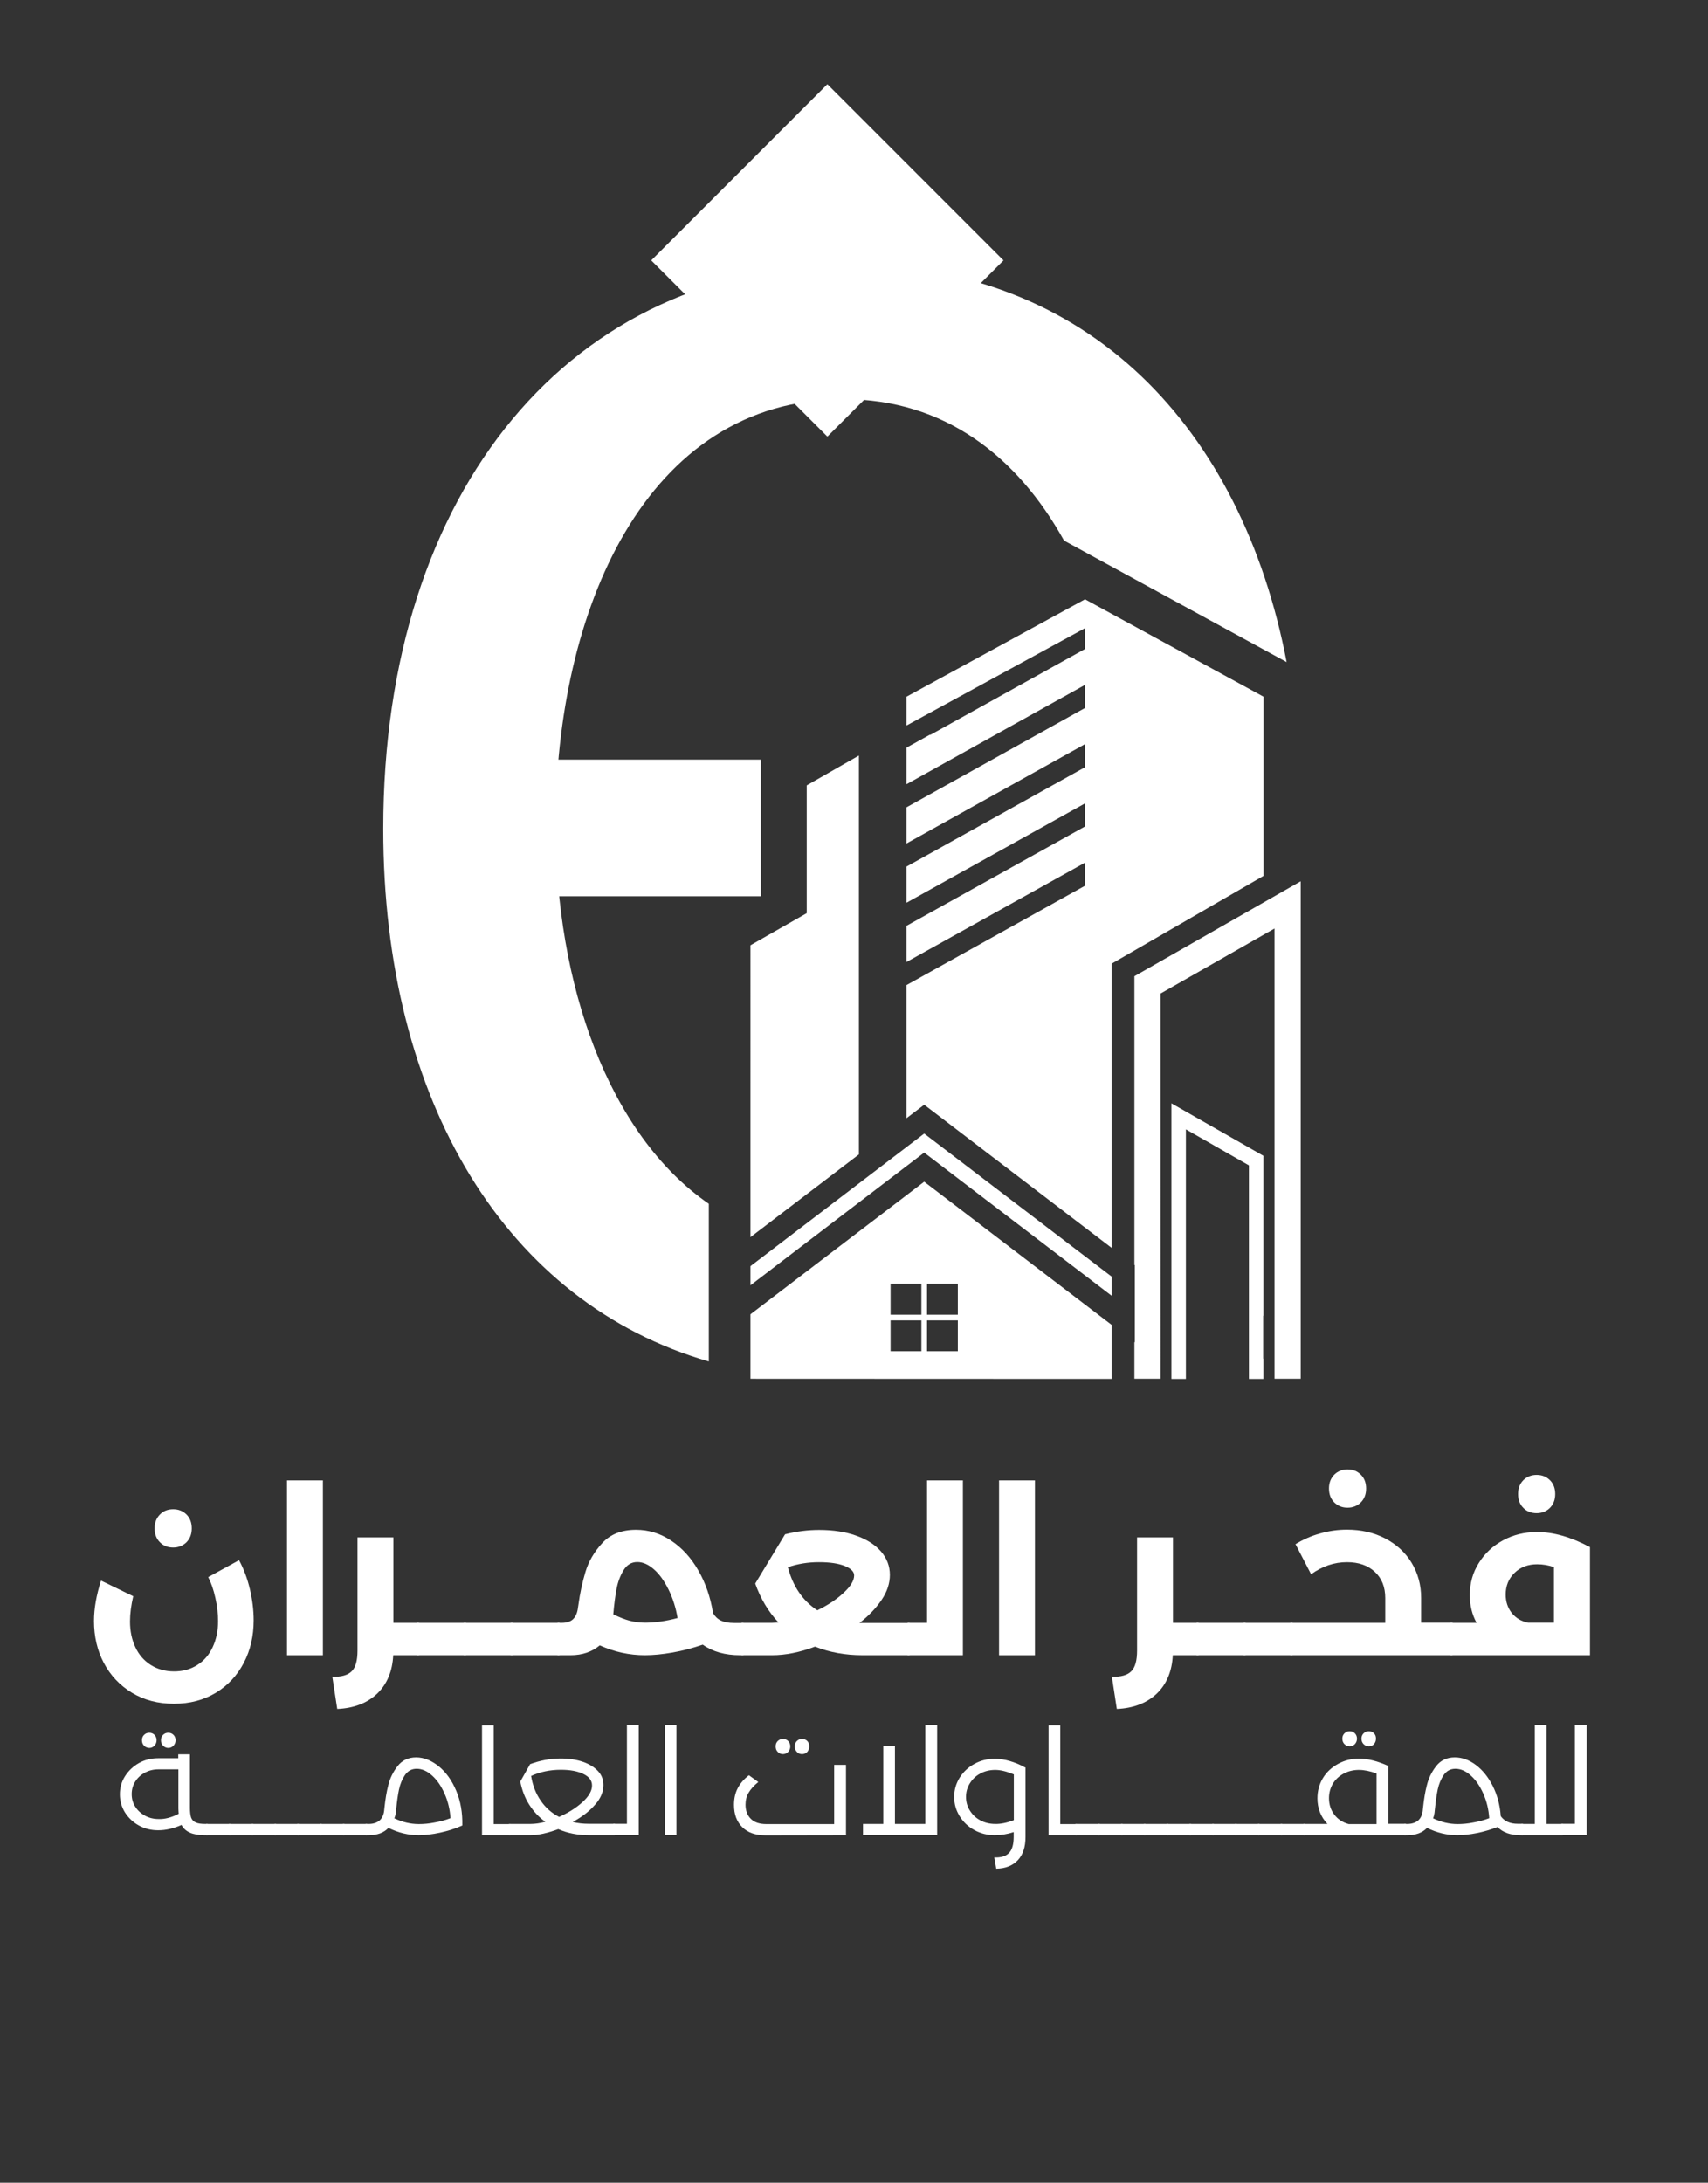 <?xml version="1.0" encoding="utf-8"?>
<!-- Generator: Adobe Illustrator 23.0.0, SVG Export Plug-In . SVG Version: 6.00 Build 0)  -->
<svg version="1.1" id="Layer_1" xmlns="http://www.w3.org/2000/svg" xmlns:xlink="http://www.w3.org/1999/xlink" x="0px" y="0px"
	 viewBox="0 0 121.4 155.08" style="enable-background:new 0 0 121.4 155.08;" xml:space="preserve">
<rect x="0" y="0" width="121.4" height="155.08" fill="#333333" stroke="none"/>
<style type="text/css">
	.st0{fill:#fff;}
	.st1{fill:#fff;}
	.st2{fill:#fff;}
	.st3{fill:#fff;stroke:#FFFFFF;stroke-width:2.918;stroke-miterlimit:10;}
</style>
<g>
	<path class="st0" d="M9.38,120.27c-0.86-0.52-1.53-1.23-2-2.12c-0.47-0.89-0.7-1.89-0.7-2.98c0-0.88,0.17-1.84,0.5-2.87l2.29,1.11
		c-0.15,0.64-0.23,1.24-0.23,1.79c0,0.69,0.13,1.3,0.38,1.83c0.25,0.54,0.62,0.96,1.09,1.26s1.03,0.46,1.66,0.46
		s1.18-0.15,1.66-0.46c0.48-0.3,0.84-0.73,1.09-1.27c0.25-0.54,0.38-1.15,0.38-1.84c0-0.51-0.06-1.06-0.19-1.64
		c-0.13-0.59-0.3-1.08-0.51-1.49l2.19-1.2c0.33,0.61,0.59,1.29,0.77,2.05s0.27,1.5,0.27,2.23c0,1.11-0.23,2.11-0.7,3.01
		c-0.47,0.9-1.13,1.61-1.99,2.13c-0.86,0.52-1.85,0.78-2.98,0.78C11.23,121.05,10.24,120.79,9.38,120.27z M11.36,109.57
		c-0.25-0.25-0.37-0.58-0.37-0.98s0.12-0.72,0.37-0.98s0.57-0.38,0.95-0.38c0.39,0,0.7,0.13,0.95,0.38s0.37,0.58,0.37,0.98
		s-0.12,0.72-0.37,0.98c-0.25,0.25-0.57,0.38-0.95,0.38C11.93,109.95,11.61,109.83,11.36,109.57z"/>
	<path class="st0" d="M20.4,105.18h2.55v12.42H20.4V105.18z"/>
	<path class="st0" d="M30.04,116.44c0,0.77-0.11,1.16-0.33,1.16h-1.76c-0.06,1.15-0.44,2.06-1.15,2.74
		c-0.71,0.67-1.66,1.03-2.83,1.08l-0.35-2.29c0.64,0.02,1.1-0.11,1.38-0.39c0.28-0.28,0.41-0.77,0.41-1.47v-8.04h2.55v6.07h1.74
		C29.93,115.29,30.04,115.67,30.04,116.44z"/>
	<path class="st0" d="M33.37,116.44c0,0.77-0.11,1.16-0.33,1.16h-3.33c-0.22,0-0.33-0.39-0.33-1.16c0-0.76,0.11-1.14,0.33-1.14h3.33
		C33.26,115.29,33.37,115.67,33.37,116.44z"/>
	<path class="st0" d="M36.7,116.44c0,0.77-0.11,1.16-0.33,1.16h-3.33c-0.22,0-0.33-0.39-0.33-1.16c0-0.76,0.11-1.14,0.33-1.14h3.33
		C36.59,115.29,36.7,115.67,36.7,116.44z"/>
	<path class="st0" d="M40.03,116.44c0,0.77-0.11,1.16-0.33,1.16h-3.33c-0.22,0-0.33-0.39-0.33-1.16c0-0.76,0.11-1.14,0.33-1.14h3.33
		C39.92,115.29,40.03,115.67,40.03,116.44z"/>
	<path class="st0" d="M53.1,116.44c0,0.77-0.11,1.16-0.33,1.16H52.6c-1.06,0-1.95-0.25-2.65-0.75c-0.7,0.24-1.41,0.43-2.15,0.56
		s-1.39,0.19-1.97,0.19c-1.09,0-2.16-0.23-3.2-0.7c-0.55,0.46-1.24,0.7-2.07,0.7H39.7c-0.22,0-0.33-0.39-0.33-1.16
		c0-0.76,0.11-1.14,0.33-1.14h0.23c0.33,0,0.59-0.08,0.77-0.23c0.18-0.16,0.3-0.39,0.36-0.71l0.05-0.33c0.11-0.82,0.28-1.6,0.5-2.34
		s0.62-1.43,1.2-2.06s1.38-0.94,2.4-0.94c0.88,0,1.71,0.25,2.48,0.76s1.42,1.21,1.94,2.12c0.52,0.9,0.87,1.91,1.05,3.04
		c0.14,0.24,0.33,0.42,0.56,0.53s0.54,0.17,0.93,0.17h0.6C52.99,115.29,53.1,115.67,53.1,116.44z M44.75,115.15
		c0.35,0.09,0.72,0.14,1.1,0.14c0.71,0,1.48-0.11,2.31-0.33c-0.12-0.72-0.33-1.38-0.63-2c-0.3-0.61-0.64-1.1-1.04-1.45
		c-0.39-0.35-0.79-0.53-1.19-0.53c-0.42,0-0.75,0.2-0.99,0.6s-0.4,0.84-0.49,1.33s-0.17,1.08-0.23,1.79
		C44.02,114.9,44.4,115.06,44.75,115.15z"/>
	<path class="st0" d="M64.91,116.44c0,0.77-0.11,1.16-0.33,1.16h-3.27c-1.22,0-2.34-0.2-3.38-0.61c-1.09,0.41-2.11,0.61-3.05,0.61
		h-2.11c-0.22,0-0.33-0.39-0.33-1.16c0-0.76,0.11-1.14,0.33-1.14h2.11l0.46-0.02c-0.73-0.77-1.28-1.7-1.66-2.77l2.12-3.5
		c0.82-0.21,1.63-0.31,2.42-0.31c0.98,0,1.86,0.13,2.62,0.4c0.76,0.27,1.35,0.64,1.78,1.13c0.42,0.49,0.63,1.04,0.63,1.66
		c0,0.6-0.19,1.19-0.58,1.77c-0.39,0.58-0.91,1.13-1.58,1.65h0.22h3.27C64.8,115.29,64.91,115.67,64.91,116.44z M58.09,114.41
		c0.75-0.36,1.38-0.78,1.87-1.24c0.5-0.46,0.75-0.87,0.75-1.24c0-0.26-0.22-0.49-0.67-0.67c-0.45-0.18-1.06-0.27-1.83-0.27
		c-0.79,0-1.52,0.12-2.21,0.36C56.36,112.71,57.05,113.73,58.09,114.41z"/>
	<path class="st0" d="M68.44,105.18v12.42h-3.86c-0.22,0-0.33-0.39-0.33-1.16c0-0.76,0.11-1.14,0.33-1.14h1.31v-10.12
		C65.89,105.18,68.44,105.18,68.44,105.18z"/>
	<path class="st0" d="M71.01,105.18h2.55v12.42h-2.55V105.18z"/>
	<path class="st0" d="M85.45,116.44c0,0.77-0.11,1.16-0.33,1.16h-1.76c-0.06,1.15-0.44,2.06-1.15,2.74
		c-0.71,0.67-1.66,1.03-2.83,1.08l-0.35-2.29c0.64,0.02,1.1-0.11,1.38-0.39s0.41-0.77,0.41-1.47v-8.04h2.55v6.07h1.74
		C85.34,115.29,85.45,115.67,85.45,116.44z"/>
	<path class="st0" d="M88.78,116.44c0,0.77-0.11,1.16-0.33,1.16h-3.33c-0.22,0-0.33-0.39-0.33-1.16c0-0.76,0.11-1.14,0.33-1.14h3.33
		C88.67,115.29,88.78,115.67,88.78,116.44z"/>
	<path class="st0" d="M92.12,116.44c0,0.77-0.11,1.16-0.33,1.16h-3.33c-0.22,0-0.33-0.39-0.33-1.16c0-0.76,0.11-1.14,0.33-1.14h3.33
		C92.01,115.29,92.12,115.67,92.12,116.44z"/>
	<path class="st0" d="M103.49,116.44c0,0.77-0.11,1.16-0.33,1.16H91.79c-0.22,0-0.33-0.39-0.33-1.16c0-0.76,0.11-1.14,0.33-1.14
		h6.67v-1.76c0-0.79-0.25-1.41-0.74-1.86c-0.49-0.46-1.15-0.69-1.98-0.69c-0.91,0-1.76,0.29-2.55,0.86l-1.11-2.14
		c0.54-0.33,1.13-0.59,1.75-0.76c0.62-0.18,1.26-0.27,1.91-0.27c1.01,0,1.91,0.21,2.71,0.62c0.8,0.42,1.43,0.99,1.88,1.73
		c0.45,0.74,0.68,1.58,0.68,2.5v1.76h2.16C103.38,115.29,103.49,115.67,103.49,116.44z M94.83,106.74
		c-0.25-0.25-0.37-0.58-0.37-0.98s0.12-0.72,0.37-0.98c0.25-0.25,0.57-0.38,0.95-0.38c0.39,0,0.7,0.13,0.95,0.38
		s0.37,0.58,0.37,0.98s-0.12,0.72-0.37,0.98c-0.25,0.25-0.57,0.38-0.95,0.38C95.39,107.12,95.08,106.99,94.83,106.74z"/>
	<path class="st0" d="M113.01,109.92v7.68h-9.85c-0.22,0-0.33-0.39-0.33-1.16c0-0.76,0.11-1.14,0.33-1.14h1.79
		c-0.32-0.59-0.48-1.24-0.48-1.97c0-0.84,0.21-1.6,0.64-2.28c0.42-0.68,1-1.22,1.72-1.61s1.52-0.59,2.4-0.59
		C110.39,108.84,111.65,109.2,113.01,109.92z M107.45,114.6c0.29,0.36,0.67,0.59,1.16,0.69h1.84v-3.95c-0.39-0.13-0.78-0.2-1.19-0.2
		c-0.65,0-1.19,0.2-1.61,0.61s-0.63,0.92-0.63,1.54C107.02,113.81,107.17,114.24,107.45,114.6z M108.27,107.13
		c-0.25-0.25-0.37-0.58-0.37-0.98s0.12-0.72,0.37-0.98c0.25-0.25,0.57-0.38,0.95-0.38c0.39,0,0.7,0.13,0.95,0.38
		s0.37,0.58,0.37,0.98s-0.12,0.72-0.37,0.98c-0.25,0.25-0.57,0.38-0.95,0.38C108.84,107.51,108.52,107.39,108.27,107.13z"/>
	<path class="st1" d="M14.88,129.69c0.03,0.06,0.04,0.16,0.04,0.3s-0.01,0.24-0.04,0.3s-0.08,0.1-0.17,0.1h-0.16
		c-0.43,0-0.78-0.06-1.05-0.18s-0.47-0.3-0.6-0.55c-0.26,0.12-0.53,0.21-0.82,0.28c-0.29,0.07-0.57,0.1-0.84,0.1
		c-0.5,0-0.95-0.11-1.37-0.34s-0.74-0.54-0.99-0.93c-0.24-0.39-0.36-0.82-0.36-1.29s0.12-0.9,0.37-1.29s0.58-0.7,0.99-0.93
		c0.42-0.23,0.87-0.34,1.37-0.34h1.42v-0.28h0.83v3.82c0,0.28,0.03,0.51,0.08,0.67c0.06,0.16,0.16,0.28,0.32,0.35
		c0.16,0.08,0.39,0.11,0.7,0.11h0.11C14.8,129.6,14.86,129.63,14.88,129.69z M12.7,128.87c-0.01-0.16-0.02-0.29-0.02-0.4v-2.76
		h-1.42c-0.35,0-0.67,0.08-0.96,0.23c-0.29,0.16-0.52,0.37-0.69,0.64c-0.17,0.27-0.25,0.57-0.25,0.89c0,0.33,0.08,0.62,0.25,0.89
		s0.4,0.48,0.69,0.64s0.61,0.24,0.97,0.24C11.72,129.26,12.19,129.13,12.7,128.87z M10.24,124.03c-0.1-0.1-0.15-0.23-0.15-0.39
		s0.05-0.28,0.15-0.38c0.1-0.1,0.22-0.15,0.37-0.15s0.27,0.05,0.37,0.15c0.1,0.1,0.15,0.23,0.15,0.38s-0.05,0.28-0.15,0.39
		c-0.1,0.1-0.22,0.16-0.37,0.16C10.46,124.18,10.33,124.13,10.24,124.03z M11.59,124.03c-0.1-0.1-0.15-0.23-0.15-0.39
		s0.05-0.28,0.15-0.38s0.22-0.15,0.37-0.15s0.27,0.05,0.37,0.15s0.15,0.23,0.15,0.38s-0.05,0.28-0.15,0.39
		c-0.1,0.1-0.22,0.16-0.37,0.16S11.69,124.13,11.59,124.03z"/>
	<path class="st1" d="M16.5,129.69c0.03,0.06,0.04,0.16,0.04,0.3s-0.01,0.24-0.04,0.3s-0.09,0.1-0.17,0.1h-1.62
		c-0.08,0-0.14-0.03-0.17-0.1c-0.03-0.06-0.04-0.16-0.04-0.3c0-0.13,0.01-0.23,0.04-0.3c0.03-0.06,0.09-0.1,0.17-0.1h1.62
		C16.42,129.6,16.48,129.63,16.5,129.69z"/>
	<path class="st1" d="M18.12,129.69c0.03,0.06,0.04,0.16,0.04,0.3s-0.01,0.24-0.04,0.3s-0.09,0.1-0.17,0.1h-1.62
		c-0.09,0-0.14-0.03-0.17-0.1c-0.03-0.06-0.04-0.16-0.04-0.3c0-0.13,0.01-0.23,0.04-0.3c0.03-0.06,0.08-0.1,0.17-0.1h1.62
		C18.04,129.6,18.09,129.63,18.12,129.69z"/>
	<path class="st1" d="M19.74,129.69c0.03,0.06,0.04,0.16,0.04,0.3s-0.01,0.24-0.04,0.3s-0.09,0.1-0.17,0.1h-1.62
		c-0.09,0-0.14-0.03-0.17-0.1c-0.03-0.06-0.04-0.16-0.04-0.3c0-0.13,0.01-0.23,0.04-0.3c0.03-0.06,0.08-0.1,0.17-0.1h1.62
		C19.66,129.6,19.71,129.63,19.74,129.69z"/>
	<path class="st1" d="M21.36,129.69c0.03,0.06,0.04,0.16,0.04,0.3s-0.01,0.24-0.04,0.3s-0.09,0.1-0.17,0.1h-1.62
		c-0.09,0-0.14-0.03-0.17-0.1c-0.03-0.06-0.04-0.16-0.04-0.3c0-0.13,0.01-0.23,0.04-0.3c0.03-0.06,0.08-0.1,0.17-0.1h1.62
		C21.28,129.6,21.33,129.63,21.36,129.69z"/>
	<path class="st1" d="M22.98,129.69c0.03,0.06,0.04,0.16,0.04,0.3s-0.01,0.24-0.04,0.3s-0.09,0.1-0.17,0.1h-1.62
		c-0.09,0-0.14-0.03-0.17-0.1c-0.03-0.06-0.04-0.16-0.04-0.3c0-0.13,0.01-0.23,0.04-0.3c0.03-0.06,0.08-0.1,0.17-0.1h1.62
		C22.9,129.6,22.96,129.63,22.98,129.69z"/>
	<path class="st1" d="M24.6,129.69c0.03,0.06,0.04,0.16,0.04,0.3s-0.01,0.24-0.04,0.3s-0.09,0.1-0.17,0.1h-1.62
		c-0.09,0-0.14-0.03-0.17-0.1c-0.03-0.06-0.04-0.16-0.04-0.3c0-0.13,0.01-0.23,0.04-0.3c0.03-0.06,0.08-0.1,0.17-0.1h1.62
		C24.52,129.6,24.58,129.63,24.6,129.69z"/>
	<path class="st1" d="M26.22,129.69c0.03,0.06,0.04,0.16,0.04,0.3s-0.01,0.24-0.04,0.3s-0.09,0.1-0.17,0.1h-1.62
		c-0.09,0-0.14-0.03-0.17-0.1c-0.03-0.06-0.04-0.16-0.04-0.3c0-0.13,0.01-0.23,0.04-0.3c0.03-0.06,0.08-0.1,0.17-0.1h1.62
		C26.14,129.6,26.19,129.63,26.22,129.69z"/>
	<path class="st1" d="M31.19,125.5c0.52,0.42,0.93,1,1.24,1.74s0.45,1.56,0.43,2.46c-0.49,0.22-1.02,0.39-1.58,0.51
		s-1.07,0.18-1.52,0.18c-0.73,0-1.45-0.17-2.15-0.52c-0.33,0.35-0.8,0.52-1.4,0.52h-0.16c-0.09,0-0.14-0.03-0.17-0.1
		c-0.03-0.06-0.04-0.16-0.04-0.3c0-0.13,0.01-0.23,0.04-0.3c0.03-0.06,0.08-0.1,0.17-0.1h0.16c0.31,0,0.56-0.08,0.75-0.23
		c0.18-0.15,0.3-0.38,0.34-0.68l0.03-0.28c0.06-0.55,0.14-1.08,0.27-1.57c0.12-0.49,0.34-0.94,0.66-1.35
		c0.32-0.41,0.76-0.62,1.32-0.62S30.68,125.09,31.19,125.5z M29.77,129.6c0.34,0,0.71-0.03,1.11-0.11c0.4-0.07,0.78-0.17,1.14-0.31
		c-0.04-0.62-0.18-1.2-0.42-1.74s-0.53-0.97-0.89-1.29c-0.35-0.32-0.72-0.48-1.09-0.48c-0.36,0-0.63,0.15-0.84,0.45
		c-0.2,0.3-0.34,0.64-0.42,1.02s-0.14,0.81-0.19,1.3c0-0.02-0.01,0.1-0.04,0.37c-0.02,0.14-0.05,0.26-0.1,0.38
		C28.6,129.46,29.18,129.6,29.77,129.6z"/>
	<path class="st1" d="M36.4,129.69c0.03,0.06,0.04,0.16,0.04,0.3s-0.01,0.24-0.04,0.3c-0.03,0.06-0.09,0.1-0.17,0.1h-1.97v-7.81
		h0.83v7.02h1.14C36.32,129.6,36.37,129.63,36.4,129.69z"/>
	<path class="st1" d="M43.84,129.69c0.03,0.06,0.04,0.16,0.04,0.3s-0.01,0.24-0.04,0.3c-0.03,0.06-0.09,0.1-0.17,0.1h-1.8
		c-0.8,0-1.53-0.14-2.19-0.43c-0.76,0.28-1.42,0.43-1.97,0.43h-1.48c-0.09,0-0.14-0.03-0.17-0.1c-0.03-0.06-0.04-0.16-0.04-0.3
		c0-0.13,0.01-0.23,0.04-0.3c0.03-0.06,0.08-0.1,0.17-0.1h1.48c0.32,0,0.67-0.05,1.05-0.15c-0.46-0.33-0.84-0.74-1.15-1.23
		c-0.31-0.49-0.51-1.03-0.63-1.63l0.7-1.24c0.71-0.26,1.43-0.4,2.17-0.4c0.6,0,1.13,0.08,1.59,0.24c0.46,0.16,0.81,0.38,1.07,0.66
		c0.26,0.28,0.38,0.61,0.38,0.99c0,0.48-0.2,0.96-0.61,1.41c-0.4,0.46-0.93,0.86-1.57,1.21c0.36,0.09,0.73,0.13,1.13,0.13h1.8
		C43.76,129.6,43.82,129.63,43.84,129.69z M38.43,127.93c0.34,0.5,0.78,0.89,1.31,1.16c0.65-0.29,1.21-0.64,1.66-1.05
		c0.45-0.41,0.68-0.8,0.68-1.18c0-0.35-0.2-0.62-0.61-0.82s-0.94-0.3-1.61-0.3c-0.39,0-0.76,0.04-1.1,0.11s-0.68,0.18-1.01,0.33
		C37.86,126.86,38.09,127.44,38.43,127.93z"/>
	<path class="st1" d="M45.4,122.57v7.81h-1.73c-0.09,0-0.14-0.03-0.17-0.1c-0.03-0.06-0.04-0.16-0.04-0.3c0-0.13,0.01-0.23,0.04-0.3
		c0.03-0.06,0.08-0.1,0.17-0.1h0.89v-7.02h0.84V122.57z"/>
	<path class="st1" d="M47.25,122.57h0.83v7.81h-0.83V122.57z"/>
	<path class="st1" d="M60.13,125.39v5l-5.71,0.01c-0.72,0-1.27-0.19-1.66-0.58c-0.39-0.38-0.59-0.91-0.59-1.59
		c0-0.45,0.09-0.85,0.27-1.19c0.18-0.34,0.44-0.64,0.79-0.91l0.67,0.48c-0.31,0.25-0.54,0.5-0.69,0.76
		c-0.15,0.25-0.22,0.54-0.22,0.85c0,0.43,0.13,0.76,0.38,1.01s0.62,0.37,1.1,0.37h4.82v-4.21
		C59.29,125.39,60.13,125.39,60.13,125.39z M55.28,124.47c-0.1-0.1-0.15-0.23-0.15-0.39c0-0.16,0.05-0.28,0.15-0.38
		c0.1-0.1,0.22-0.15,0.37-0.15c0.15,0,0.27,0.05,0.37,0.15s0.15,0.23,0.15,0.38c0,0.15-0.05,0.28-0.15,0.39
		c-0.1,0.1-0.22,0.16-0.37,0.16C55.5,124.63,55.38,124.58,55.28,124.47z M56.64,124.47c-0.1-0.1-0.15-0.23-0.15-0.39
		c0-0.16,0.05-0.28,0.15-0.38c0.1-0.1,0.22-0.15,0.37-0.15c0.15,0,0.27,0.05,0.37,0.15s0.14,0.23,0.14,0.38
		c0,0.15-0.05,0.28-0.14,0.39c-0.1,0.1-0.22,0.16-0.37,0.16C56.86,124.63,56.73,124.58,56.64,124.47z"/>
	<path class="st1" d="M66.61,122.57v7.81h-5.27v-0.79h1.44v-5.52h0.83v5.52h2.16v-7.02L66.61,122.57L66.61,122.57z"/>
	<path class="st1" d="M72.89,125.58v4.94c0,0.71-0.18,1.26-0.55,1.65s-0.88,0.59-1.53,0.6l-0.14-0.8c0.48,0.02,0.83-0.09,1.05-0.32
		c0.22-0.23,0.33-0.61,0.33-1.13v-0.35c-0.46,0.15-0.91,0.22-1.34,0.22c-0.53,0-1.01-0.12-1.45-0.36s-0.79-0.57-1.05-0.99
		s-0.39-0.87-0.39-1.37c0-0.5,0.13-0.95,0.39-1.37c0.26-0.41,0.61-0.74,1.05-0.98s0.92-0.36,1.45-0.36c0.33,0,0.69,0.05,1.06,0.16
		c0.37,0.11,0.72,0.25,1.06,0.44L72.89,125.58z M72.06,129.32v-3.25c-0.5-0.21-0.94-0.32-1.32-0.32c-0.4,0-0.76,0.09-1.07,0.26
		c-0.32,0.17-0.56,0.41-0.74,0.7c-0.18,0.29-0.27,0.61-0.27,0.96c0,0.35,0.09,0.67,0.27,0.96s0.42,0.53,0.74,0.7
		c0.31,0.17,0.67,0.26,1.07,0.26C71.13,129.6,71.57,129.51,72.06,129.32z"/>
	<path class="st1" d="M76.67,129.69c0.03,0.06,0.04,0.16,0.04,0.3s-0.01,0.24-0.04,0.3s-0.09,0.1-0.17,0.1h-1.97v-7.81h0.83v7.02
		h1.14C76.59,129.6,76.64,129.63,76.67,129.69z"/>
	<path class="st1" d="M78.3,129.69c0.03,0.06,0.04,0.16,0.04,0.3s-0.01,0.24-0.04,0.3s-0.09,0.1-0.17,0.1H76.5
		c-0.09,0-0.14-0.03-0.17-0.1c-0.03-0.06-0.04-0.16-0.04-0.3c0-0.13,0.01-0.23,0.04-0.3c0.03-0.06,0.08-0.1,0.17-0.1h1.62
		C78.21,129.6,78.27,129.63,78.3,129.69z"/>
	<path class="st1" d="M79.91,129.69c0.03,0.06,0.04,0.16,0.04,0.3s-0.01,0.24-0.04,0.3s-0.09,0.1-0.17,0.1h-1.62
		c-0.09,0-0.14-0.03-0.17-0.1c-0.03-0.06-0.04-0.16-0.04-0.3c0-0.13,0.01-0.23,0.04-0.3c0.03-0.06,0.08-0.1,0.17-0.1h1.62
		C79.83,129.6,79.89,129.63,79.91,129.69z"/>
	<path class="st1" d="M81.54,129.69c0.03,0.06,0.04,0.16,0.04,0.3s-0.01,0.24-0.04,0.3s-0.09,0.1-0.17,0.1h-1.62
		c-0.09,0-0.14-0.03-0.17-0.1c-0.03-0.06-0.04-0.16-0.04-0.3c0-0.13,0.01-0.23,0.04-0.3c0.03-0.06,0.08-0.1,0.17-0.1h1.62
		C81.45,129.6,81.51,129.63,81.54,129.69z"/>
	<path class="st1" d="M83.16,129.69c0.03,0.06,0.04,0.16,0.04,0.3s-0.01,0.24-0.04,0.3s-0.09,0.1-0.17,0.1h-1.62
		c-0.09,0-0.14-0.03-0.17-0.1c-0.03-0.06-0.04-0.16-0.04-0.3c0-0.13,0.01-0.23,0.04-0.3c0.03-0.06,0.08-0.1,0.17-0.1h1.62
		C83.07,129.6,83.13,129.63,83.16,129.69z"/>
	<path class="st1" d="M84.78,129.69c0.03,0.06,0.04,0.16,0.04,0.3s-0.01,0.24-0.04,0.3s-0.09,0.1-0.17,0.1h-1.62
		c-0.09,0-0.14-0.03-0.17-0.1c-0.03-0.06-0.04-0.16-0.04-0.3c0-0.13,0.01-0.23,0.04-0.3c0.03-0.06,0.08-0.1,0.17-0.1h1.62
		C84.69,129.6,84.75,129.63,84.78,129.69z"/>
	<path class="st1" d="M86.4,129.69c0.03,0.06,0.04,0.16,0.04,0.3s-0.01,0.24-0.04,0.3s-0.09,0.1-0.17,0.1H84.6
		c-0.09,0-0.14-0.03-0.17-0.1c-0.03-0.06-0.04-0.16-0.04-0.3c0-0.13,0.01-0.23,0.04-0.3c0.03-0.06,0.08-0.1,0.17-0.1h1.62
		C86.31,129.6,86.37,129.63,86.4,129.69z"/>
	<path class="st1" d="M88.02,129.69c0.03,0.06,0.04,0.16,0.04,0.3s-0.01,0.24-0.04,0.3s-0.09,0.1-0.17,0.1h-1.62
		c-0.09,0-0.14-0.03-0.17-0.1c-0.03-0.06-0.04-0.16-0.04-0.3c0-0.13,0.01-0.23,0.04-0.3c0.03-0.06,0.08-0.1,0.17-0.1h1.62
		C87.93,129.6,87.99,129.63,88.02,129.69z"/>
	<path class="st1" d="M89.64,129.69c0.03,0.06,0.04,0.16,0.04,0.3s-0.01,0.24-0.04,0.3s-0.09,0.1-0.17,0.1h-1.62
		c-0.09,0-0.14-0.03-0.17-0.1c-0.03-0.06-0.04-0.16-0.04-0.3c0-0.13,0.01-0.23,0.04-0.3c0.03-0.06,0.08-0.1,0.17-0.1h1.62
		C89.55,129.6,89.61,129.63,89.64,129.69z"/>
	<path class="st1" d="M91.26,129.69c0.03,0.06,0.04,0.16,0.04,0.3s-0.01,0.24-0.04,0.3s-0.09,0.1-0.17,0.1h-1.62
		c-0.09,0-0.14-0.03-0.17-0.1c-0.03-0.06-0.04-0.16-0.04-0.3c0-0.13,0.01-0.23,0.04-0.3c0.03-0.06,0.08-0.1,0.17-0.1h1.62
		C91.17,129.6,91.23,129.63,91.26,129.69z"/>
	<path class="st1" d="M92.88,129.69c0.03,0.06,0.04,0.16,0.04,0.3s-0.01,0.24-0.04,0.3s-0.09,0.1-0.17,0.1h-1.62
		c-0.09,0-0.14-0.03-0.17-0.1c-0.03-0.06-0.04-0.16-0.04-0.3c0-0.13,0.01-0.23,0.04-0.3c0.03-0.06,0.08-0.1,0.17-0.1h1.62
		C92.79,129.6,92.85,129.63,92.88,129.69z"/>
	<path class="st1" d="M100.05,129.69c0.03,0.06,0.04,0.16,0.04,0.3s-0.01,0.24-0.04,0.3s-0.09,0.1-0.17,0.1h-7.17
		c-0.09,0-0.14-0.03-0.17-0.1c-0.03-0.06-0.04-0.16-0.04-0.3c0-0.13,0.01-0.23,0.04-0.3c0.03-0.06,0.08-0.1,0.17-0.1h1.64
		c-0.48-0.51-0.71-1.12-0.71-1.82c0-0.53,0.13-1.01,0.39-1.44s0.62-0.76,1.08-1.01s0.95-0.37,1.49-0.37c0.63,0,1.33,0.18,2.08,0.52
		v4.11h1.2C99.96,129.6,100.02,129.63,100.05,129.69z M94.84,128.93c0.25,0.33,0.59,0.55,1.02,0.67h1.98V126
		c-0.45-0.16-0.87-0.25-1.25-0.25c-0.4,0-0.77,0.09-1.1,0.27s-0.58,0.42-0.76,0.72c-0.18,0.31-0.27,0.65-0.27,1.02
		C94.46,128.21,94.59,128.6,94.84,128.93z M95.56,123.92c-0.1-0.1-0.15-0.23-0.15-0.39s0.05-0.28,0.15-0.38s0.22-0.15,0.37-0.15
		s0.27,0.05,0.37,0.15c0.1,0.1,0.15,0.23,0.15,0.38s-0.05,0.28-0.15,0.39c-0.1,0.1-0.22,0.16-0.37,0.16
		C95.78,124.07,95.66,124.02,95.56,123.92z M96.92,123.92c-0.1-0.1-0.15-0.23-0.15-0.39s0.05-0.28,0.15-0.38s0.22-0.15,0.37-0.15
		s0.27,0.05,0.37,0.15c0.1,0.1,0.14,0.23,0.14,0.38s-0.05,0.28-0.14,0.39c-0.1,0.1-0.22,0.16-0.37,0.16
		C97.14,124.07,97.02,124.02,96.92,123.92z"/>
	<path class="st1" d="M108.37,129.69c0.03,0.06,0.04,0.16,0.04,0.3s-0.01,0.24-0.04,0.3s-0.09,0.1-0.17,0.1h-0.13
		c-0.7,0-1.25-0.19-1.63-0.58c-0.47,0.18-0.96,0.33-1.47,0.43c-0.51,0.1-0.97,0.15-1.39,0.15c-0.73,0-1.45-0.17-2.15-0.52
		c-0.33,0.35-0.8,0.52-1.4,0.52h-0.16c-0.09,0-0.14-0.03-0.17-0.1c-0.03-0.06-0.04-0.16-0.04-0.3c0-0.13,0.01-0.23,0.04-0.3
		c0.03-0.06,0.08-0.1,0.17-0.1h0.16c0.31,0,0.56-0.08,0.75-0.23c0.18-0.15,0.3-0.38,0.34-0.68l0.03-0.28
		c0.06-0.55,0.14-1.08,0.27-1.57c0.12-0.49,0.34-0.94,0.66-1.35c0.32-0.41,0.76-0.62,1.32-0.62c0.52,0,1.02,0.18,1.5,0.54
		s0.88,0.86,1.2,1.49c0.32,0.64,0.51,1.35,0.57,2.15c0.26,0.36,0.66,0.54,1.2,0.54h0.33C108.29,129.6,108.34,129.63,108.37,129.69z
		 M103.6,129.6c0.34,0,0.71-0.03,1.11-0.11c0.4-0.07,0.78-0.17,1.14-0.31c-0.04-0.62-0.18-1.2-0.42-1.74s-0.53-0.97-0.89-1.29
		c-0.35-0.32-0.72-0.48-1.09-0.48c-0.36,0-0.63,0.15-0.84,0.45c-0.2,0.3-0.34,0.64-0.42,1.02s-0.14,0.81-0.19,1.3
		c0-0.02-0.01,0.1-0.04,0.37c-0.02,0.14-0.05,0.26-0.1,0.38C102.43,129.46,103.01,129.6,103.6,129.6z"/>
	<path class="st1" d="M111.22,129.69c0.03,0.06,0.04,0.16,0.04,0.3s-0.01,0.24-0.04,0.3s-0.08,0.1-0.17,0.1h-2.85
		c-0.09,0-0.14-0.03-0.17-0.1c-0.03-0.06-0.04-0.16-0.04-0.3c0-0.13,0.01-0.23,0.04-0.3c0.03-0.06,0.08-0.1,0.17-0.1h0.89v-7.02
		h0.83v7.02h1.12C111.14,129.6,111.19,129.63,111.22,129.69z"/>
	<path class="st1" d="M112.78,122.57v7.81h-1.73c-0.09,0-0.14-0.03-0.17-0.1c-0.03-0.06-0.04-0.16-0.04-0.3
		c0-0.13,0.01-0.23,0.04-0.3c0.03-0.06,0.08-0.1,0.17-0.1h0.89v-7.02h0.84V122.57z"/>
</g>
<g>
	<g>
		<g>
			<path id="SVGID_3_" class="st2" d="M83.26,78.39l6.54,3.73v11.36l-0.02,0.01v3.04l0.02-0.01v1.45h-1.03V82.8l-4.48-2.56v17.73
				h-1.03V78.39z M61.05,82.02V53.68l-3.71,2.12v9.08l-4,2.28V87.9L61.05,82.02z M79.01,68.47l10.8-6.24V49.5l-12.69-6.92
				L64.43,49.5v2.05l12.69-6.92v1.48l-11.01,6.11v-0.03l-1.68,0.93v2.6l12.69-7.06v1.64l-12.69,7.06v2.57l12.69-7.06v1.64
				l-12.69,7.06v2.57l12.69-7.06v1.64l-12.69,7.06v2.57l12.69-7.06v1.64l-12.69,7.06v9.46l1.26-0.96l13.32,10.17V68.47z
				 M68.15,83.77l-2.46-1.88l-12.35,9.43v-1.36l12.35-9.42L79.01,90.7v1.36L68.15,83.77z M65.89,91.21v2.2h2.19v-2.2H65.89z
				 M63.3,91.21v2.2h2.19v-2.2H63.3z M65.89,93.81V96h2.19v-2.19H65.89z M63.3,93.81V96h2.19v-2.19H63.3z M53.34,97.96v-4.58
				l12.35-9.42l13.32,10.17v3.84L53.34,97.96L53.34,97.96z M92.44,62.62l-11.81,6.74v20.51l0.03,0.02v5.48l-0.03-0.02v2.61h1.86
				V70.59l8.1-4.62v31.99h1.86V62.62H92.44z M60.39,18.81c-19.69,0-33.15,15.87-33.15,40.08c0,19.42,8.79,33.7,23.14,37.84v-11.2
				c-7.15-4.94-10.89-15.6-10.89-26.94c0-15.07,6.33-30.23,20.49-30.23c7.16,0,12.33,4.08,15.65,10.05l15.82,8.63
				C88.26,30.42,77.35,18.81,60.39,18.81z"/>
		</g>
	</g>
	<rect x="35.98" y="53.97" class="st2" width="18.1" height="9.71"/>
	
		<rect x="51.42" y="11.1" transform="matrix(0.707 -0.707 0.707 0.707 4.149 47.007)" class="st3" width="14.79" height="14.79"/>
</g>
</svg>
